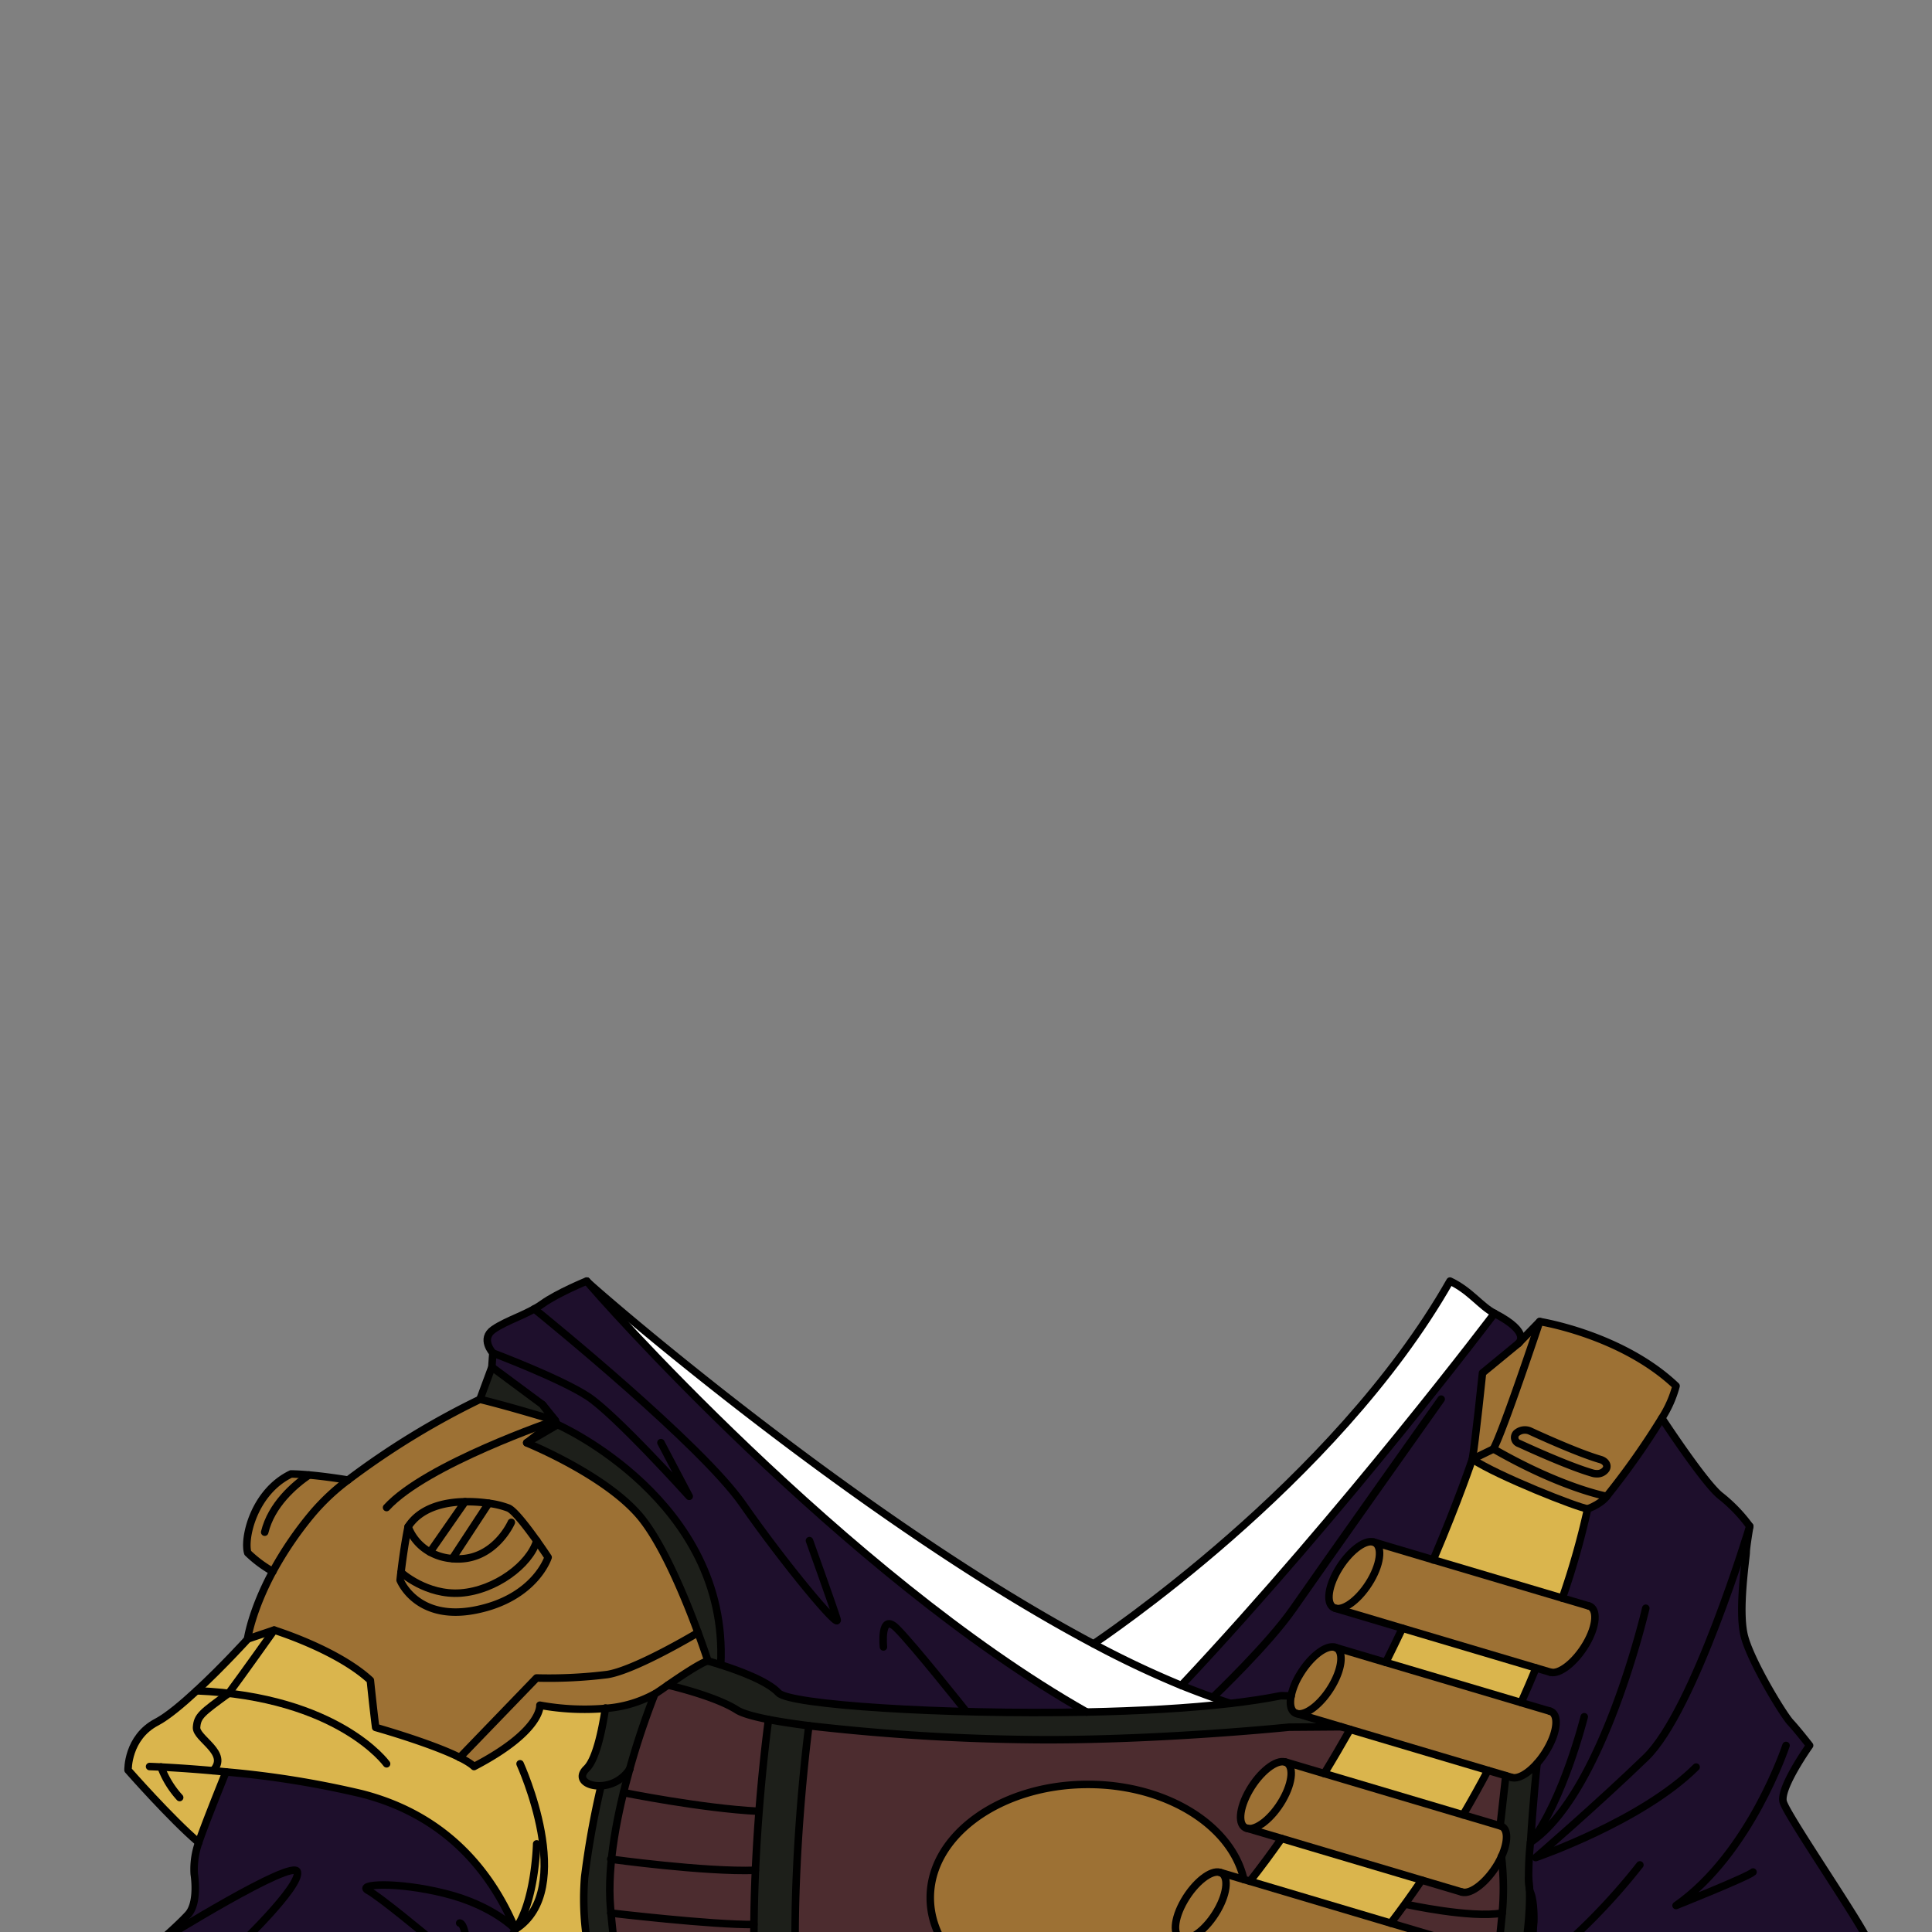 <svg id="outfit" xmlns="http://www.w3.org/2000/svg" viewBox="0 0 432 432">
  <rect x="0" y="0" width="432" height="432" fill="#808080" stroke="none"/>
  <defs>
    <style>.GUNDAN_FROG_OUTFIT_FROG_OUTFIT_15_cls-1{fill:#9d7134;}.GUNDAN_FROG_OUTFIT_FROG_OUTFIT_15_cls-2{fill:#fff;}.GUNDAN_FROG_OUTFIT_FROG_OUTFIT_15_cls-3{fill:#4c2c2f;}.GUNDAN_FROG_OUTFIT_FROG_OUTFIT_15_cls-4{fill:#dab54d;}.GUNDAN_FROG_OUTFIT_FROG_OUTFIT_15_cls-5{fill:#1d1f1a;}.GUNDAN_FROG_OUTFIT_FROG_OUTFIT_15_cls-6{fill:#1e0f2c;}.GUNDAN_FROG_OUTFIT_FROG_OUTFIT_15_cls-7{fill:none;stroke:#000;stroke-linecap:round;stroke-linejoin:round;stroke-width:1.68px;}</style>
  </defs>
  <path class="GUNDAN_FROG_OUTFIT_FROG_OUTFIT_15_cls-1" d="M355.22,359.08c2,.61,1.76,4.43-.6,8.51s-5.94,6.92-8,6.31h0l-3.19-.94-29.88-8.88-15-4.47c2,.62,5.6-2.22,8-6.3s2.62-7.9.58-8.51l13.35,4,28.87,8.57,5.86,1.74Z" />
  <path class="GUNDAN_FROG_OUTFIT_FROG_OUTFIT_15_cls-1" d="M346.59,382.62c2,.6,1.76,4.42-.62,8.51a19.25,19.25,0,0,1-2.31,3.21c-2,2.24-4.21,3.53-5.65,3.1l-1.31-.4-4-1.18-30.81-9.16-2-.59-10-3c2,.61,5.61-2.22,8-6.3s2.62-7.91.58-8.51l11.37,3.38,30.27,9h0l6.44,1.91Z" />
  <path class="GUNDAN_FROG_OUTFIT_FROG_OUTFIT_15_cls-1" d="M335.46,408.26c1.76.52,1.79,3.43.26,6.84-.25.55-.54,1.11-.86,1.67-2.37,4.08-5.94,6.9-8,6.3h0l-9-2.67-31.33-9.31-7.76-2.3c2,.6,5.6-2.22,8-6.31s2.62-7.9.58-8.51l8.74,2.6,31.06,9.23,8.28,2.46Z" />
  <path class="GUNDAN_FROG_OUTFIT_FROG_OUTFIT_15_cls-1" d="M320.89,433c2,.6,1.76,4.42-.6,8.51-1.73,3-4.07,5.27-6,6.07a3,3,0,0,1-2,.24h0l-7.13-2.12L299.56,444l-32-9.49-3.37-1c2,.6,5.61-2.23,8-6.31s2.62-7.91.58-8.51l5.34,1.59,1.35.39L311,430l9.89,2.94Z" />
  <path class="GUNDAN_FROG_OUTFIT_FROG_OUTFIT_15_cls-1" d="M307.12,344.8c2,.61,1.78,4.42-.58,8.51s-5.94,6.92-8,6.3-1.78-4.41.59-8.49S305.09,344.2,307.12,344.8Z" />
  <path class="GUNDAN_FROG_OUTFIT_FROG_OUTFIT_15_cls-1" d="M298.49,368.34c2,.6,1.78,4.41-.58,8.51s-5.94,6.91-8,6.3c-1.22-.37-1.62-1.89-1.22-3.93a14.92,14.92,0,0,1,1.82-4.57C292.89,370.56,296.46,367.73,298.49,368.34Z" />
  <path class="GUNDAN_FROG_OUTFIT_FROG_OUTFIT_15_cls-1" d="M287.36,394c2,.61,1.78,4.41-.58,8.51s-5.94,6.91-8,6.31-1.78-4.41.59-8.51S285.33,393.37,287.36,394Z" />
  <path class="GUNDAN_FROG_OUTFIT_FROG_OUTFIT_15_cls-1" d="M272.79,418.67c2,.6,1.78,4.41-.58,8.51s-5.94,6.91-8,6.31-1.77-4.42.6-8.51S270.76,418.06,272.79,418.67Z" />
  <path class="GUNDAN_FROG_OUTFIT_FROG_OUTFIT_15_cls-2" d="M334.17,293.66c-3.07-1.59-5.43-5.1-9.94-7.22-25.75,45.36-79,80.6-79.68,81.11-52.61-27.94-111.48-79.2-113.3-81.05,1.56,2.14,57.66,65.66,111.72,96.32,11.44-.23,22.63-.83,32.15-1.93q-5.44-1.8-10.92-4C301.19,337.44,334.17,293.66,334.17,293.66Z" />
  <path class="GUNDAN_FROG_OUTFIT_FROG_OUTFIT_15_cls-3" d="M336.7,397l-4-1.18c-1.73,3.26-3.56,6.57-5.54,9.94l8.28,2.46Z" />
  <path class="GUNDAN_FROG_OUTFIT_FROG_OUTFIT_15_cls-3" d="M334.86,416.77c-2.37,4.08-5.94,6.9-8,6.3h0l-9-2.67q-3.25,4.8-6.92,9.62l9.89,2.94h0c2,.6,1.76,4.42-.6,8.51-1.73,3-4.07,5.27-6,6.07a144,144,0,0,1-2.77,21.75l20.23.07c-.17-11.31,3-27.55,4.26-42.9a59.75,59.75,0,0,0-.29-11.35C335.47,415.65,335.18,416.21,334.86,416.77Z" />
  <path class="GUNDAN_FROG_OUTFIT_FROG_OUTFIT_15_cls-3" d="M243.28,399c17.57,0,32.14,9.2,34.85,21.25l1.35.39c2.45-3.11,4.82-6.31,7.09-9.56l-7.76-2.3c-2-.6-1.78-4.41.59-8.51s5.93-6.91,8-6.31l8.74,2.6c2-3.29,3.94-6.6,5.79-9.87l-2-.59-11.68.09S260.93,389,234.17,389a475,475,0,0,1-53.3-3.13c-.56,4.32-6.7,53,.08,83l53.53.16c4-3.65,10.35-9.95,20.48-20.81a47.91,47.91,0,0,1-11.68,1.43c-19.5,0-35.31-11.34-35.31-25.34S223.78,399,243.28,399Z" />
  <path class="GUNDAN_FROG_OUTFIT_FROG_OUTFIT_15_cls-3" d="M149.36,376.78c-.55.4-1.14.8-1.76,1.24-.39.26-.77.52-1.17.75a172.15,172.15,0,0,0-5.61,16.77l0,0s0,0,0,0c-2.65,9.45-5.09,21.25-4.29,30.84,1.25,15.08,4.32,31,4.26,42.32l30.88.08c-6.85-32.12-.19-81.6.13-83.93a2.07,2.07,0,0,1,.1-.43c-3.44-.67-5.9-1.39-7.07-2.12C160.87,379.85,153.46,377.79,149.36,376.78Z" />
  <path class="GUNDAN_FROG_OUTFIT_FROG_OUTFIT_15_cls-4" d="M329.21,326.27s-3,9-8.74,22.5l28.87,8.57A174.87,174.87,0,0,0,355,337.39C352.74,337.11,334.83,330,329.21,326.27Z" />
  <path class="GUNDAN_FROG_OUTFIT_FROG_OUTFIT_15_cls-4" d="M309.86,371.72l30.27,9c1.19-2.66,2.31-5.25,3.33-7.74l-29.88-8.88C312.41,366.56,311.17,369.12,309.86,371.72Z" />
  <path class="GUNDAN_FROG_OUTFIT_FROG_OUTFIT_15_cls-4" d="M296.1,396.57l31.06,9.23c2-3.37,3.81-6.68,5.54-9.94l-30.81-9.16C300,390,298.11,393.28,296.1,396.57Z" />
  <path class="GUNDAN_FROG_OUTFIT_FROG_OUTFIT_15_cls-4" d="M279.48,420.65,311,430q3.67-4.81,6.92-9.62l-31.33-9.31C284.3,414.34,281.93,417.54,279.48,420.65Z" />
  <path class="GUNDAN_FROG_OUTFIT_FROG_OUTFIT_15_cls-4" d="M135.35,382a55.24,55.24,0,0,1-14.63-.71S121.35,387,106,395C102.1,391.35,84,386.26,84,386.26s-.39-2.87-1.19-10.54c-7.5-6.91-21.53-11.23-21.53-11.23l-5.93,2s-5.63,6.2-11.43,11.55c-3.25,3-6.54,5.75-8.91,7-6.6,3.45-6.41,10.74-6.41,10.74s9.59,10.92,15.81,16.2c1.06-3.2,4.58-12,6.11-15.79a210.21,210.21,0,0,1,30.33,4.88c20.33,5.2,29.73,19.27,34.36,30.27l-.79,1.53s3.44,4.66,16.72.61h0a60,60,0,0,1-.46-13.76,192.62,192.62,0,0,1,3.66-20.36c-3.17.19-5.59-1.58-3.29-3.83C133.19,393.5,134.54,387.32,135.35,382Z" />
  <path class="GUNDAN_FROG_OUTFIT_FROG_OUTFIT_15_cls-5" d="M343.66,394.34c-2,2.24-4.21,3.53-5.65,3.1l-1.31-.4-1.26,11.22h0c1.76.52,1.79,3.43.26,6.84a59.75,59.75,0,0,1,.29,11.35c-1.27,15.35-4.43,31.59-4.26,42.9l5.51,0a40.73,40.73,0,0,1-.26-11.46c.28-1.71.71-3.93,1.21-6.45,1.67-8.52,4.14-20.62,3.75-29.37a.37.37,0,0,1,0-.11,14.77,14.77,0,0,1-.14-2,77,77,0,0,1,.4-8C342.74,403,343.66,394.34,343.66,394.34Z" />
  <path class="GUNDAN_FROG_OUTFIT_FROG_OUTFIT_15_cls-5" d="M288.71,379.22l-2.28-.06c-3.37.68-7.18,1.25-11.31,1.73-9.52,1.1-20.71,1.7-32.15,1.93-32.39.63-66.52-1.75-68.89-4.29s-9.08-5-12.92-6.27c1.84-36.82-36.48-53.71-36.48-53.71l-3.38-4.48L110,305.69l-2.65,7.16c7,1.71,16.84,4.74,16.84,4.74l-6.39,5S136,330,143.59,339.64,158.3,371.4,158.3,371.4s-.94-.17-8.94,5.38c4.1,1,11.51,3.07,15.44,5.59,1.17.73,3.63,1.45,7.07,2.12a2.07,2.07,0,0,0-.1.43c-.32,2.33-7,51.81-.13,83.93h0l9.29,0c-6.78-30.05-.64-78.69-.08-83a475,475,0,0,0,53.3,3.13c26.76,0,54.05-2.81,54.05-2.81l11.68-.09-10-3C288.71,382.78,288.31,381.26,288.71,379.22Z" />
  <path class="GUNDAN_FROG_OUTFIT_FROG_OUTFIT_15_cls-5" d="M131.1,395.54c-2.3,2.25.12,4,3.29,3.83a192.62,192.62,0,0,0-3.66,20.36,60,60,0,0,0,.46,13.76c1.15,9.33,3.49,19.17,4.31,24.42.11.64.17,1.3.22,2a45.83,45.83,0,0,1-.38,8.87l5.42,0c.06-11.28-3-27.24-4.26-42.32-.8-9.59,1.64-21.39,4.29-30.84,0,0,0,0,0,0v0h0a172.15,172.15,0,0,1,5.61-16.77A26.83,26.83,0,0,1,135.35,382C134.54,387.32,133.19,393.5,131.1,395.54Z" />
  <path class="GUNDAN_FROG_OUTFIT_FROG_OUTFIT_15_cls-6" d="M425.22,447.77s-4.67-8.56-8-14.82S399.67,406,398.74,403s5.89-12.66,5.89-12.66-2.68-3.46-4.29-5.18-8.83-13.62-10.3-19.27.41-17.56.41-18.71.8-5.85.8-5.85a34.75,34.75,0,0,0-6.41-6.7c-3.49-2.56-13.24-17.46-13.24-17.46h0a170,170,0,0,1-12.32,17.46s-1,1.57-4.24,2.81a174.87,174.87,0,0,1-5.68,19.95l5.86,1.74h0c2,.61,1.76,4.43-.6,8.51s-5.94,6.92-8,6.31h0l-3.19-.94c-1,2.49-2.14,5.08-3.33,7.74h0l6.44,1.91h0c2,.6,1.76,4.42-.62,8.51a19.25,19.25,0,0,1-2.31,3.21s-.92,8.61-1.45,17.63a77,77,0,0,0-.4,8c.06.65.12,1.32.14,2a.37.37,0,0,0,0,.11c.39,8.75-2.08,20.85-3.75,29.37-.5,2.52-.93,4.74-1.21,6.45a40.73,40.73,0,0,0,.26,11.46l90.64.31Z" />
  <path class="GUNDAN_FROG_OUTFIT_FROG_OUTFIT_15_cls-6" d="M334.17,293.66s-33,43.78-70,83.19q5.48,2.23,10.92,4c4.13-.48,7.94-1.05,11.31-1.73l2.28.06a14.92,14.92,0,0,1,1.82-4.57c2.36-4.09,5.93-6.92,8-6.31l11.37,3.38c1.31-2.6,2.55-5.16,3.72-7.64l-15-4.47c-2-.6-1.78-4.41.59-8.49s5.93-6.92,8-6.32l13.35,4c5.74-13.46,8.74-22.5,8.74-22.5.66-3.84,2.27-19.27,2.27-19.27l8-6.58S342.71,298.08,334.17,293.66Z" />
  <path class="GUNDAN_FROG_OUTFIT_FROG_OUTFIT_15_cls-6" d="M131.25,286.5l-.05-.06s-6.55,2.69-9.9,5.09-7.86,3.61-10.94,5.72-.16,5.28-.16,5.28l-.22,3.16,11.32,8.38,3.38,4.48s38.32,16.89,36.48,53.71c3.84,1.22,10.45,3.61,12.92,6.27s36.5,4.92,68.89,4.29C188.91,352.16,132.81,288.64,131.25,286.5Z" />
  <path class="GUNDAN_FROG_OUTFIT_FROG_OUTFIT_15_cls-6" d="M135.5,457.91c-.82-5.25-3.16-15.09-4.31-24.42h0c-13.28,4.05-16.72-.61-16.72-.61-.31.61-.7,1.36-1.14,2.19s-.9,1.76-1.39,2.7c.49-.94,1-1.86,1.39-2.7s.83-1.58,1.14-2.19l.79-1.53c-4.63-11-14-25.07-34.36-30.27a210.21,210.21,0,0,0-30.33-4.88C49,400,45.5,408.79,44.44,412v0a17.9,17.9,0,0,0-1,7.05s1.07,6.4-1.42,9.09S35.76,434,35.76,434l-2.31,5.38A99.73,99.73,0,0,0,27.2,461c-1.79,9.08-.81,7.35-.81,7.35l76.84.25,32.11.13a45.83,45.83,0,0,0,.38-8.87C135.67,459.21,135.61,458.55,135.5,457.91ZM106.89,448c.16-.42.32-.84.48-1.24C107.21,447.2,107.05,447.62,106.89,448Zm2.65-5.65.92-1.78Z" />
  <path class="GUNDAN_FROG_OUTFIT_FROG_OUTFIT_15_cls-1" d="M344.28,295.5l-4.79,4.92-8,6.58s-1.61,15.43-2.27,19.27c5.62,3.75,23.53,10.84,25.81,11.12,3.21-1.24,4.24-2.81,4.24-2.81a170,170,0,0,0,12.32-17.46,25.58,25.58,0,0,0,3.19-7.21C362.64,298.39,344.28,295.5,344.28,295.5Z" />
  <path class="GUNDAN_FROG_OUTFIT_FROG_OUTFIT_15_cls-1" d="M243.28,399c-19.5,0-35.31,11.34-35.31,25.32s15.81,25.34,35.31,25.34A47.91,47.91,0,0,0,255,448.24c3.69-3.95,7.88-8.51,12.64-13.75l-3.37-1c-2-.61-1.77-4.42.6-8.51s5.93-6.92,8-6.31l5.34,1.59C275.42,408.21,260.85,399,243.28,399Z" />
  <path class="GUNDAN_FROG_OUTFIT_FROG_OUTFIT_15_cls-1" d="M117.78,322.58l6.39-5s-9.8-3-16.84-4.74v0a176.31,176.31,0,0,0-29.5,18.05c-2.25-.36-5.57-.85-8.74-1.13-1.41-.13-2.78-.21-4-.23-8.3,4-10.66,14.39-9.68,17.65A27.23,27.23,0,0,0,61,351.4c-4.79,8.9-5.65,15.11-5.65,15.11l5.93-2s14,4.32,21.53,11.23c.8,7.67,1.19,10.54,1.19,10.54S102.1,391.35,106,395c15.38-8,14.75-13.71,14.75-13.71a55.24,55.24,0,0,0,14.63.71,26.83,26.83,0,0,0,11.08-3.22c.4-.23.78-.49,1.17-.75.62-.44,1.21-.84,1.76-1.24,8-5.55,8.94-5.38,8.94-5.38s-7.09-22.06-14.71-31.76S117.78,322.58,117.78,322.58Z" />
  <path class="GUNDAN_FROG_OUTFIT_FROG_OUTFIT_15_cls-7" d="M131.25,286.5c1.56,2.14,57.66,65.66,111.72,96.32" />
  <path class="GUNDAN_FROG_OUTFIT_FROG_OUTFIT_15_cls-7" d="M107.33,312.85l2.65-7.16.22-3.16s-2.91-3.17.16-5.28,7.6-3.32,10.94-5.72,9.9-5.09,9.9-5.09" />
  <path class="GUNDAN_FROG_OUTFIT_FROG_OUTFIT_15_cls-7" d="M61,351.4a78.72,78.72,0,0,1,9-13.16,48.58,48.58,0,0,1,7.82-7.3,176.31,176.31,0,0,1,29.5-18.05v0c7,1.71,16.84,4.74,16.84,4.74l-6.39,5S136,330,143.59,339.64,158.3,371.4,158.3,371.4s-.94-.17-8.94,5.38L147.6,378c-.39.26-.77.52-1.17.75A26.83,26.83,0,0,1,135.35,382a55.24,55.24,0,0,1-14.63-.71S121.35,387,106,395C102.1,391.35,84,386.26,84,386.26s-.39-2.87-1.19-10.54c-7.5-6.91-21.53-11.23-21.53-11.23l-5.93,2s.86-6.21,5.65-15.11" />
  <path class="GUNDAN_FROG_OUTFIT_FROG_OUTFIT_15_cls-7" d="M77.82,330.94c-2.25-.36-5.57-.85-8.74-1.13-1.41-.13-2.78-.21-4-.23-8.3,4-10.66,14.39-9.68,17.65A27.23,27.23,0,0,0,61,351.4" />
  <path class="GUNDAN_FROG_OUTFIT_FROG_OUTFIT_15_cls-7" d="M59.19,342.6c1.5-6.13,6.56-10.5,9.89-12.79" />
  <path class="GUNDAN_FROG_OUTFIT_FROG_OUTFIT_15_cls-7" d="M89.67,351.58c-.14,1.08-.2,1.75-.2,1.75s3.66,9.33,16.94,6.66,16.15-11.77,16.15-11.77-1.09-1.67-2.56-3.72c-2.08-2.93-4.91-6.64-6.27-7.28a19.2,19.2,0,0,0-4.46-1.09,32,32,0,0,0-5.28-.34c-4.76.08-10,1.36-12.73,5.59C90.48,345.18,89.93,349.3,89.67,351.58Z" />
  <path class="GUNDAN_FROG_OUTFIT_FROG_OUTFIT_15_cls-7" d="M114.33,340.41s-3.68,8.44-12.31,8.16q-.43,0-.87-.06a12,12,0,0,1-5-1.47,10.85,10.85,0,0,1-4.9-5.66" />
  <path class="GUNDAN_FROG_OUTFIT_FROG_OUTFIT_15_cls-7" d="M89.67,351.58s5.66,5.19,13.36,4.62,15.41-6.32,17-11.7" />
  <line class="GUNDAN_FROG_OUTFIT_FROG_OUTFIT_15_cls-7" x1="103.99" y1="335.79" x2="96.16" y2="347.04" />
  <line class="GUNDAN_FROG_OUTFIT_FROG_OUTFIT_15_cls-7" x1="109.27" y1="336.13" x2="101.15" y2="348.51" />
  <path class="GUNDAN_FROG_OUTFIT_FROG_OUTFIT_15_cls-7" d="M44.44,412c-6.22-5.28-15.81-16.2-15.81-16.2s-.19-7.29,6.41-10.74c2.37-1.24,5.66-4,8.91-7,5.8-5.35,11.43-11.55,11.43-11.55" />
  <path class="GUNDAN_FROG_OUTFIT_FROG_OUTFIT_15_cls-7" d="M33.45,395s7.27.24,17.1,1.21a210.21,210.21,0,0,1,30.33,4.88c20.33,5.2,29.73,19.27,34.36,30.27,4.46-6.14,4.76-19.06,4.76-19.06" />
  <path class="GUNDAN_FROG_OUTFIT_FROG_OUTFIT_15_cls-7" d="M171.64,468.85l-30.88-.08-5.42,0-32.11-.13-76.84-.25s-1,1.73.81-7.35a99.73,99.73,0,0,1,6.25-21.62L35.76,434s3.75-3.19,6.25-5.87,1.42-9.09,1.42-9.09a17.9,17.9,0,0,1,1-7.05v0c1.06-3.2,4.58-12,6.11-15.79" />
  <path class="GUNDAN_FROG_OUTFIT_FROG_OUTFIT_15_cls-7" d="M371.6,317.12s9.75,14.9,13.24,17.46a34.75,34.75,0,0,1,6.41,6.7s-.8,4.7-.8,5.85-1.88,13-.41,18.71,8.7,17.55,10.3,19.27,4.29,5.18,4.29,5.18-6.83,9.6-5.89,12.66,15.12,23.75,18.46,30,8,14.82,8,14.82l2.68,21.91-90.64-.31-5.51,0-20.23-.07-9.31,0-29-.09-38.71-.12L181,468.89" />
  <path class="GUNDAN_FROG_OUTFIT_FROG_OUTFIT_15_cls-7" d="M158.3,371.4s1.14.31,2.86.86c3.84,1.22,10.45,3.61,12.92,6.27s36.5,4.92,68.89,4.29c11.44-.23,22.63-.83,32.15-1.93,4.13-.48,7.94-1.05,11.31-1.73l2.28.06" />
  <path class="GUNDAN_FROG_OUTFIT_FROG_OUTFIT_15_cls-7" d="M149.36,376.78c4.1,1,11.51,3.07,15.44,5.59,1.17.73,3.63,1.45,7.07,2.12,2.53.49,5.58.95,9,1.39a475,475,0,0,0,53.3,3.13c26.76,0,54.05-2.81,54.05-2.81l11.68-.09" />
  <path class="GUNDAN_FROG_OUTFIT_FROG_OUTFIT_15_cls-7" d="M140.8,395.57v0h0a172.15,172.15,0,0,1,5.61-16.77" />
  <path class="GUNDAN_FROG_OUTFIT_FROG_OUTFIT_15_cls-7" d="M140.76,468.77c.06-11.28-3-27.24-4.26-42.32-.8-9.59,1.64-21.39,4.29-30.84" />
  <path class="GUNDAN_FROG_OUTFIT_FROG_OUTFIT_15_cls-7" d="M140.82,395.54l0,0s0,0,0,0a8.14,8.14,0,0,1-6.4,3.76c-3.17.19-5.59-1.58-3.29-3.83,2.09-2,3.44-8.22,4.25-13.55" />
  <path class="GUNDAN_FROG_OUTFIT_FROG_OUTFIT_15_cls-7" d="M134.39,399.37a192.62,192.62,0,0,0-3.66,20.36,60,60,0,0,0,.46,13.76c1.15,9.33,3.49,19.17,4.31,24.42.11.64.17,1.3.22,2a45.83,45.83,0,0,1-.38,8.87" />
  <path class="GUNDAN_FROG_OUTFIT_FROG_OUTFIT_15_cls-7" d="M335.72,415.1a59.75,59.75,0,0,1,.29,11.35c-1.27,15.35-4.43,31.59-4.26,42.9" />
  <path class="GUNDAN_FROG_OUTFIT_FROG_OUTFIT_15_cls-7" d="M342,422.09c.39,8.75-2.08,20.85-3.75,29.37-.5,2.52-.93,4.74-1.21,6.45a40.73,40.73,0,0,0,.26,11.46" />
  <path class="GUNDAN_FROG_OUTFIT_FROG_OUTFIT_15_cls-7" d="M341.81,420c.06.65.12,1.32.14,2" />
  <path class="GUNDAN_FROG_OUTFIT_FROG_OUTFIT_15_cls-7" d="M116.29,394.39s12.87,28.13-1.05,37c0,0-4.85-5.28-15.69-8s-19.92-2.12-17.24-.68,13.16,10.17,13.16,10.17" />
  <path class="GUNDAN_FROG_OUTFIT_FROG_OUTFIT_15_cls-7" d="M86.44,394.39s-10.76-15-42.49-16.33" />
  <path class="GUNDAN_FROG_OUTFIT_FROG_OUTFIT_15_cls-7" d="M103.23,468.62v-3.43s.78-1.36,2.78-4.5-.75-7.48-.75-7.48a51,51,0,0,1,2.62-7.54c1.07-2.18,4.9-9.56,6.57-12.79l.79-1.53" />
  <path class="GUNDAN_FROG_OUTFIT_FROG_OUTFIT_15_cls-7" d="M161.16,372.26c1.84-36.82-36.48-53.71-36.48-53.71l-3.38-4.48L110,305.69" />
  <path class="GUNDAN_FROG_OUTFIT_FROG_OUTFIT_15_cls-7" d="M121.3,314.07l2.87,3.52s-28.84,9.78-37.73,19.5" />
  <line class="GUNDAN_FROG_OUTFIT_FROG_OUTFIT_15_cls-7" x1="117.78" y1="322.58" x2="124.68" y2="318.55" />
  <path class="GUNDAN_FROG_OUTFIT_FROG_OUTFIT_15_cls-7" d="M275.12,380.89q-5.44-1.8-10.92-4a214.32,214.32,0,0,1-19.65-9.3c-52.61-27.94-111.48-79.2-113.3-81.05l-.05-.06" />
  <path class="GUNDAN_FROG_OUTFIT_FROG_OUTFIT_15_cls-7" d="M344.28,295.5s-8.21,24.64-10.35,28.47c15.33,8.82,25.33,10.61,25.33,10.61a170,170,0,0,0,12.32-17.46,25.58,25.58,0,0,0,3.19-7.21C362.64,298.39,344.28,295.5,344.28,295.5Z" />
  <path class="GUNDAN_FROG_OUTFIT_FROG_OUTFIT_15_cls-7" d="M344.28,295.5l-4.79,4.92-8,6.58s-1.61,15.43-2.27,19.27c5.62,3.75,23.53,10.84,25.81,11.12,3.21-1.24,4.24-2.81,4.24-2.81" />
  <path class="GUNDAN_FROG_OUTFIT_FROG_OUTFIT_15_cls-7" d="M333.93,324l-4.72,2.3s-3,9-8.74,22.5" />
  <path class="GUNDAN_FROG_OUTFIT_FROG_OUTFIT_15_cls-7" d="M301.89,386.7c-1.85,3.27-3.78,6.58-5.79,9.87" />
  <path class="GUNDAN_FROG_OUTFIT_FROG_OUTFIT_15_cls-7" d="M286.57,411.09c-2.27,3.25-4.64,6.45-7.09,9.56" />
  <path class="GUNDAN_FROG_OUTFIT_FROG_OUTFIT_15_cls-7" d="M313.58,364.08c-1.17,2.48-2.41,5-3.72,7.64" />
  <path class="GUNDAN_FROG_OUTFIT_FROG_OUTFIT_15_cls-7" d="M349.34,357.34A174.87,174.87,0,0,0,355,337.39" />
  <path class="GUNDAN_FROG_OUTFIT_FROG_OUTFIT_15_cls-7" d="M332.7,395.86c-1.73,3.26-3.56,6.57-5.54,9.94" />
  <path class="GUNDAN_FROG_OUTFIT_FROG_OUTFIT_15_cls-7" d="M317.9,420.4q-3.25,4.8-6.92,9.62" />
  <path class="GUNDAN_FROG_OUTFIT_FROG_OUTFIT_15_cls-7" d="M340.13,380.7c1.19-2.66,2.31-5.25,3.33-7.74" />
  <path class="GUNDAN_FROG_OUTFIT_FROG_OUTFIT_15_cls-7" d="M307.12,344.8c2,.61,1.78,4.42-.58,8.51s-5.94,6.92-8,6.3-1.78-4.41.59-8.49S305.09,344.2,307.12,344.8Z" />
  <path class="GUNDAN_FROG_OUTFIT_FROG_OUTFIT_15_cls-7" d="M346.66,373.9c2,.61,5.59-2.21,8-6.31s2.63-7.9.6-8.51" />
  <polyline class="GUNDAN_FROG_OUTFIT_FROG_OUTFIT_15_cls-7" points="298.57 359.61 313.58 364.08 343.46 372.96 346.65 373.9" />
  <polyline class="GUNDAN_FROG_OUTFIT_FROG_OUTFIT_15_cls-7" points="307.12 344.8 320.47 348.77 349.34 357.34 355.2 359.08" />
  <path class="GUNDAN_FROG_OUTFIT_FROG_OUTFIT_15_cls-7" d="M298.49,368.34c2,.6,1.78,4.41-.58,8.51s-5.94,6.91-8,6.3c-1.22-.37-1.62-1.89-1.22-3.93a14.92,14.92,0,0,1,1.82-4.57C292.89,370.56,296.46,367.73,298.49,368.34Z" />
  <path class="GUNDAN_FROG_OUTFIT_FROG_OUTFIT_15_cls-7" d="M338,397.44c1.44.43,3.65-.86,5.65-3.1a19.25,19.25,0,0,0,2.31-3.21c2.38-4.09,2.64-7.91.62-8.51" />
  <polyline class="GUNDAN_FROG_OUTFIT_FROG_OUTFIT_15_cls-7" points="289.94 383.15 299.9 386.11 301.89 386.7 332.7 395.86 336.7 397.04 338.01 397.44" />
  <polyline class="GUNDAN_FROG_OUTFIT_FROG_OUTFIT_15_cls-7" points="298.49 368.34 309.86 371.72 340.13 380.7 340.13 380.71 346.57 382.62" />
  <path class="GUNDAN_FROG_OUTFIT_FROG_OUTFIT_15_cls-7" d="M287.36,394c2,.61,1.78,4.41-.58,8.51s-5.94,6.91-8,6.31-1.78-4.41.59-8.51S285.33,393.37,287.36,394Z" />
  <path class="GUNDAN_FROG_OUTFIT_FROG_OUTFIT_15_cls-7" d="M326.9,423.07c2,.6,5.59-2.22,8-6.3.32-.56.61-1.12.86-1.67,1.53-3.41,1.5-6.32-.26-6.84" />
  <polyline class="GUNDAN_FROG_OUTFIT_FROG_OUTFIT_15_cls-7" points="278.81 408.79 286.57 411.09 317.9 420.4 326.89 423.07" />
  <polyline class="GUNDAN_FROG_OUTFIT_FROG_OUTFIT_15_cls-7" points="287.36 393.97 296.1 396.57 327.16 405.8 335.44 408.26 336.7 397.04" />
  <path class="GUNDAN_FROG_OUTFIT_FROG_OUTFIT_15_cls-7" d="M272.79,418.67c2,.6,1.78,4.41-.58,8.51s-5.94,6.91-8,6.31-1.77-4.42.6-8.51S270.76,418.06,272.79,418.67Z" />
  <polyline class="GUNDAN_FROG_OUTFIT_FROG_OUTFIT_15_cls-7" points="272.79 418.67 278.13 420.26 279.48 420.65 310.98 430.02 320.87 432.96" />
  <path class="GUNDAN_FROG_OUTFIT_FROG_OUTFIT_15_cls-7" d="M357,329.53a3.12,3.12,0,0,1-.85-.12c-5.79-1.66-16-6.43-16.46-6.63a1.41,1.41,0,0,1-.66-2.28,2.88,2.88,0,0,1,3.17-.48c.11.05,10.29,4.79,15.66,6.33,1.18.34,1.75,1.3,1.27,2.14A2.4,2.4,0,0,1,357,329.53Z" />
  <path class="GUNDAN_FROG_OUTFIT_FROG_OUTFIT_15_cls-7" d="M244.54,367.56h0c.66-.51,53.93-35.75,79.68-81.11,4.51,2.12,6.87,5.63,9.94,7.22,8.54,4.42,5.32,6.76,5.32,6.76" />
  <path class="GUNDAN_FROG_OUTFIT_FROG_OUTFIT_15_cls-7" d="M334.17,293.66s-33,43.78-70,83.19" />
  <path class="GUNDAN_FROG_OUTFIT_FROG_OUTFIT_15_cls-7" d="M399.36,390.29s-7.94,24.13-24.59,35.79c0,0,16.14-6.44,17.21-7.49" />
  <path class="GUNDAN_FROG_OUTFIT_FROG_OUTFIT_15_cls-7" d="M354.24,383.87s-4.69,18.79-12,28.1c.53-9,1.45-17.63,1.45-17.63" />
  <path class="GUNDAN_FROG_OUTFIT_FROG_OUTFIT_15_cls-7" d="M368,359.61s-9.59,41.52-25.8,52.36a77,77,0,0,0-.4,8,14.77,14.77,0,0,0,.14,2,.37.37,0,0,0,0,.11,3.85,3.85,0,0,0,.25,1c.93,2.14.78,6.61.78,6.61s-.9,7.93,1.31,9.91" />
  <path class="GUNDAN_FROG_OUTFIT_FROG_OUTFIT_15_cls-7" d="M344.47,459.35s2.67-6.17,3.48-8.84l.81-2.67L343,440.62s.47-.35,1.31-1A139.36,139.36,0,0,0,366.68,417" />
  <path class="GUNDAN_FROG_OUTFIT_FROG_OUTFIT_15_cls-7" d="M180.87,385.88c-.56,4.32-6.7,53,.08,83l-9.29,0h0c-6.85-32.12-.19-81.6.13-83.93a2.07,2.07,0,0,1,.1-.43" />
  <path class="GUNDAN_FROG_OUTFIT_FROG_OUTFIT_15_cls-7" d="M135.81,459.86l-.09,0a42.34,42.34,0,0,1-30.46-6.67s.13-23-2.47-23.19" />
  <path class="GUNDAN_FROG_OUTFIT_FROG_OUTFIT_15_cls-7" d="M255,448.24a47.91,47.91,0,0,1-11.68,1.43c-19.5,0-35.31-11.34-35.31-25.34S223.78,399,243.28,399c17.57,0,32.14,9.2,34.85,21.25" />
  <path class="GUNDAN_FROG_OUTFIT_FROG_OUTFIT_15_cls-7" d="M36,395.1a21.07,21.07,0,0,0,4.17,6.83" />
  <path class="GUNDAN_FROG_OUTFIT_FROG_OUTFIT_15_cls-7" d="M156.08,365.05s-13.9,8.36-20.28,9.38a105.84,105.84,0,0,1-15.83.77L102.79,393" />
  <path class="GUNDAN_FROG_OUTFIT_FROG_OUTFIT_15_cls-7" d="M181,344.49s5.36,14.92,6.17,17.6S175.62,350,166,336.2C156.76,323,122.34,295,119.47,292.67" />
  <path class="GUNDAN_FROG_OUTFIT_FROG_OUTFIT_15_cls-7" d="M110.2,302.53s15,5.66,21.2,9.69,22.71,22.36,22.71,22.36l-6.32-12" />
  <path class="GUNDAN_FROG_OUTFIT_FROG_OUTFIT_15_cls-7" d="M216,382.62s-11.77-14.83-15.52-18.54-2.94,4.18-2.94,4.18" />
  <path class="GUNDAN_FROG_OUTFIT_FROG_OUTFIT_15_cls-7" d="M322.25,312.85s-27.56,38.89-33.07,46.85-17.8,19.66-17.8,19.66" />
  <path class="GUNDAN_FROG_OUTFIT_FROG_OUTFIT_15_cls-7" d="M35.76,434s30-18.73,30.74-15.43-13.17,16.55-13.17,16.55" />
  <path class="GUNDAN_FROG_OUTFIT_FROG_OUTFIT_15_cls-7" d="M391.25,341.28S378.88,382.49,368,393s-24.62,22.36-24.62,22.36,23.75-8.14,35.88-20.24" />
  <path class="GUNDAN_FROG_OUTFIT_FROG_OUTFIT_15_cls-7" d="M61.31,364.49s-7,9.87-10.17,14.13c-6,4.38-7,5.07-7.19,7.61s7.43,5.74,3.69,9.7" />
  <path class="GUNDAN_FROG_OUTFIT_FROG_OUTFIT_15_cls-7" d="M139.41,400.83s17.48,3.53,30.14,4.17" />
  <path class="GUNDAN_FROG_OUTFIT_FROG_OUTFIT_15_cls-7" d="M136.56,415.71s21,2.9,32.34,2.49" />
  <path class="GUNDAN_FROG_OUTFIT_FROG_OUTFIT_15_cls-7" d="M136.56,427.76s22.75,2.69,32,2.56" />
  <path class="GUNDAN_FROG_OUTFIT_FROG_OUTFIT_15_cls-7" d="M314.4,425.81s14.49,3.2,21.49,1.95" />
</svg>